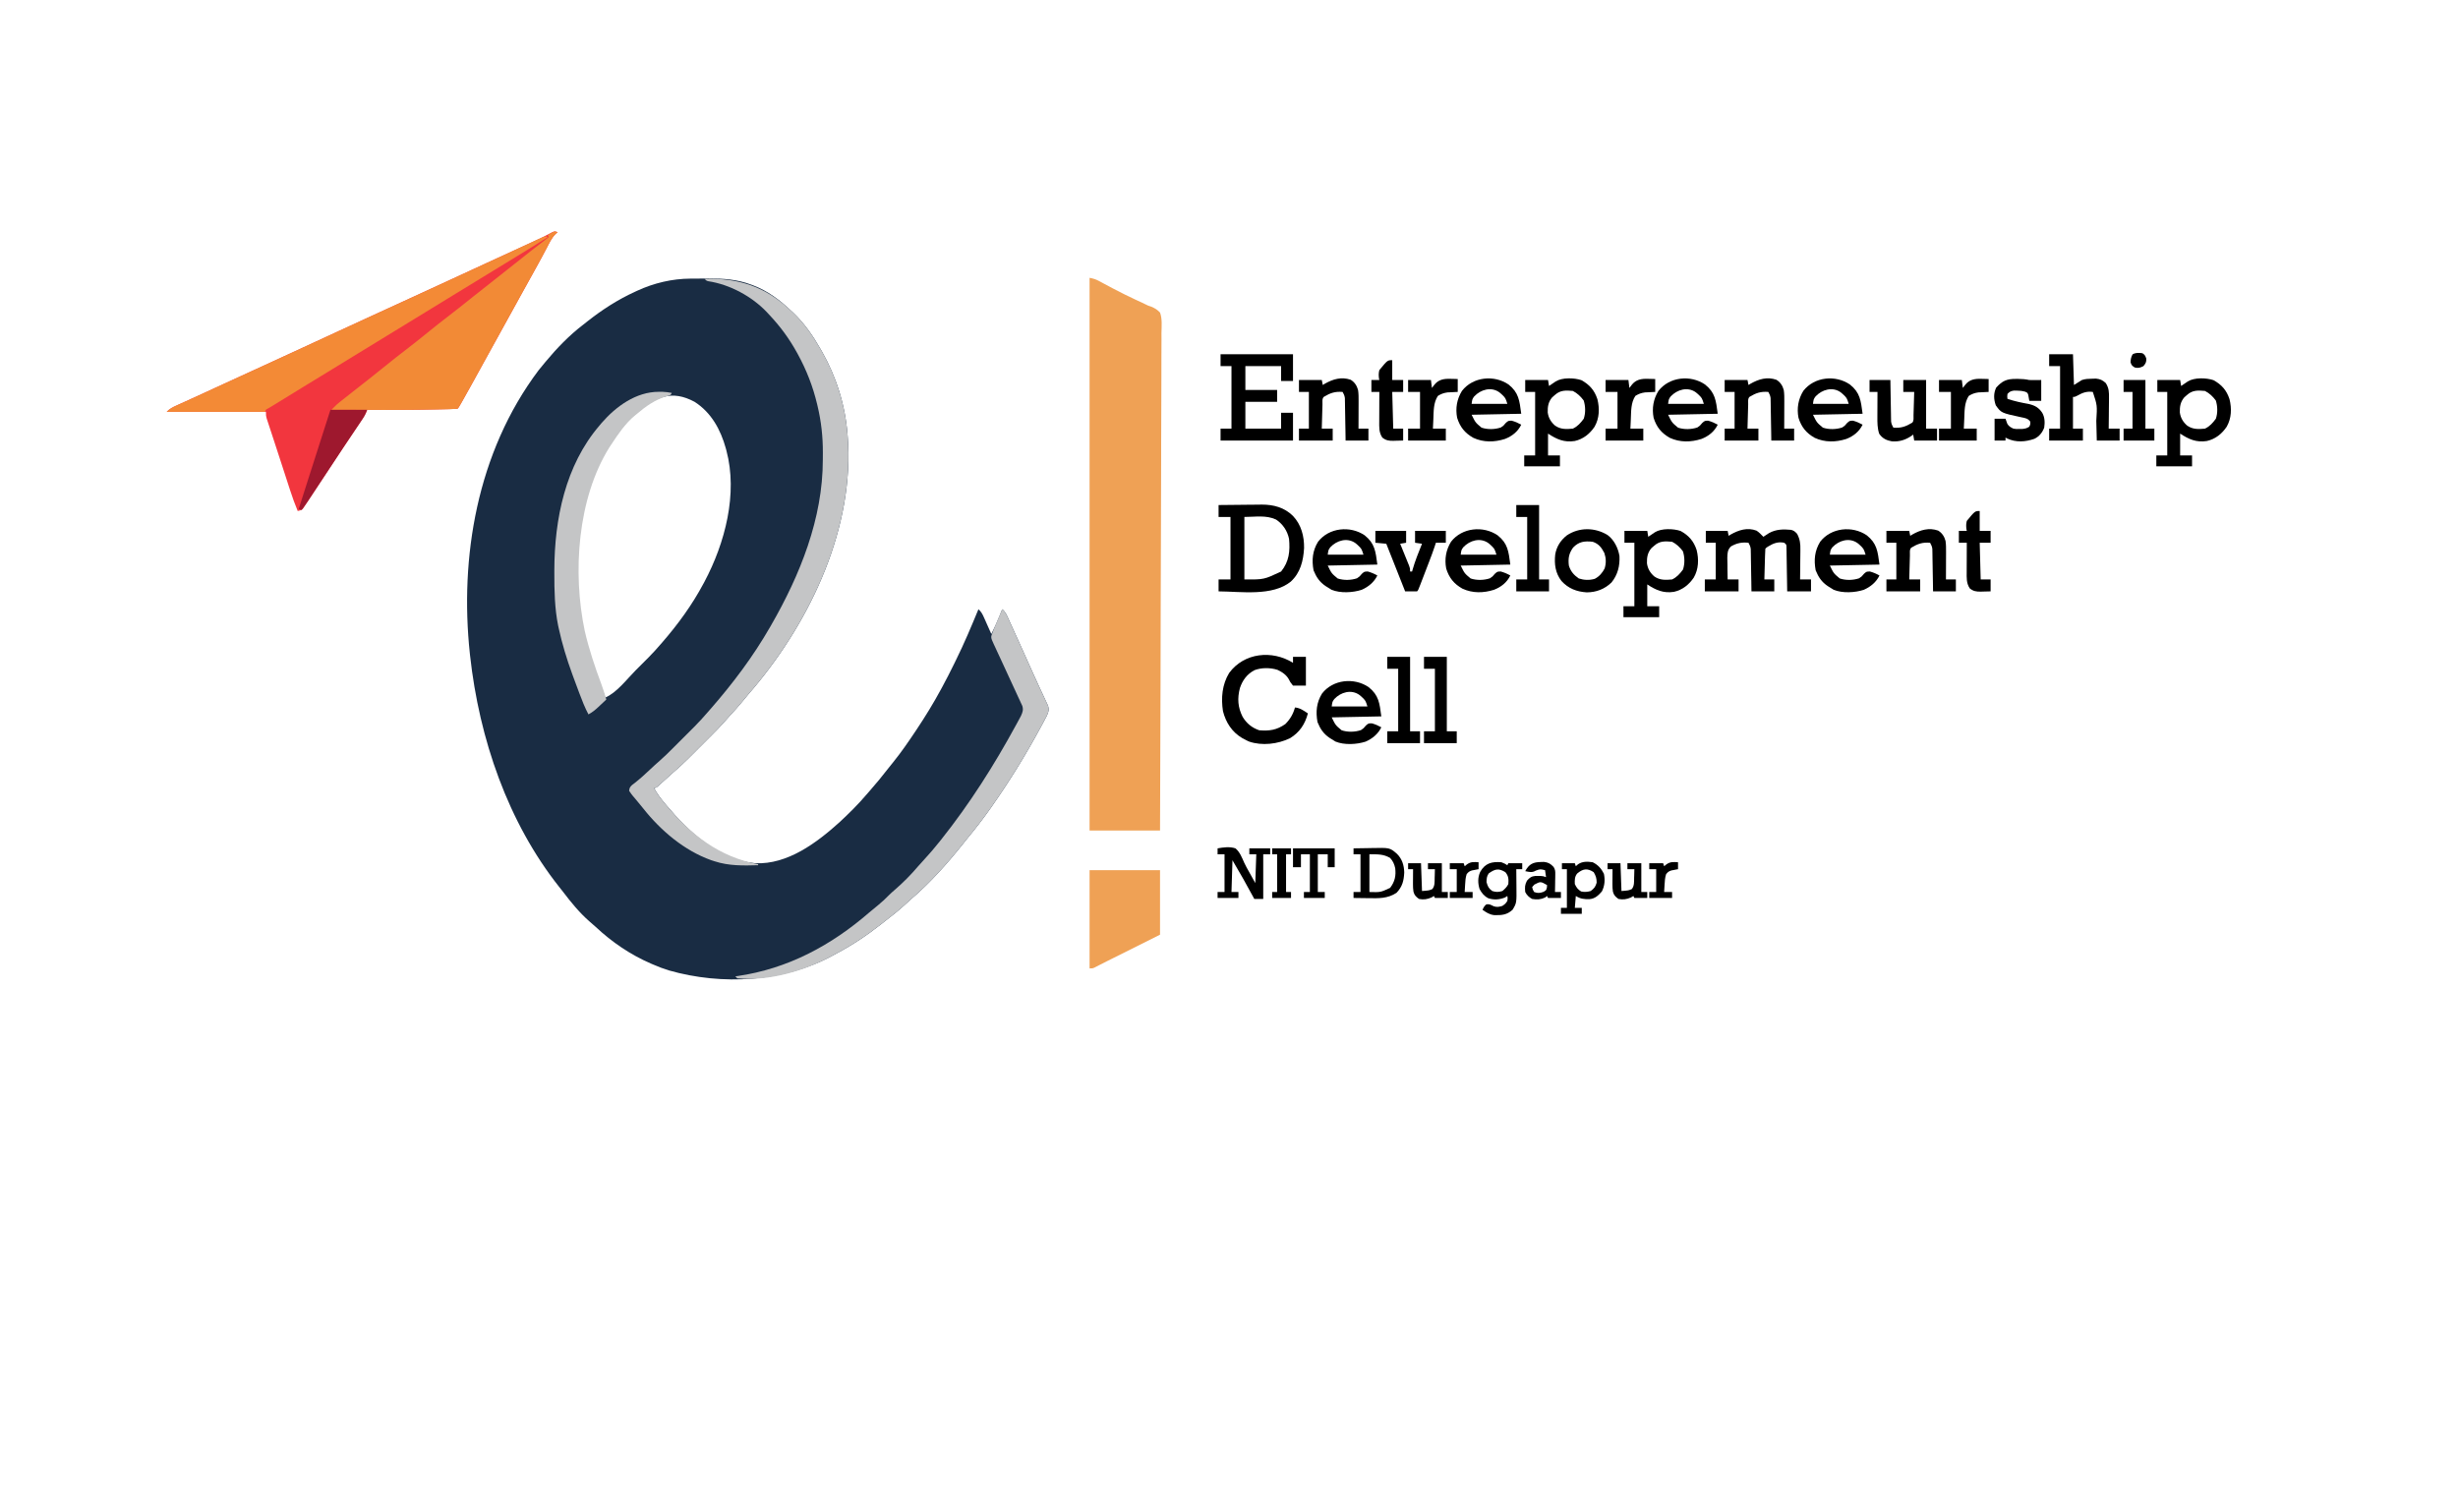 <?xml version="1.0" encoding="UTF-8"?>
<svg version="1.1" xmlns="http://www.w3.org/2000/svg" width="2477" height="1524">
<path d="M0 0 C1.421 -0.009 1.421 -0.009 2.87 -0.017 C4.87 -0.027 6.869 -0.033 8.868 -0.037 C11.87 -0.047 14.871 -0.078 17.873 -0.109 C32.598 -0.191 46.941 0.723 60.848 6.016 C61.9 6.404 61.9 6.404 62.973 6.799 C77.638 12.364 89.658 21.483 100.973 32.203 C101.858 33.024 102.744 33.845 103.656 34.691 C114.752 45.315 123.384 57.885 130.973 71.203 C131.358 71.872 131.743 72.541 132.14 73.231 C146.624 98.679 155.566 126.98 157.973 156.203 C158.028 156.854 158.083 157.505 158.139 158.175 C165.62 249.641 121.415 343.724 63.544 412.582 C62.198 414.159 60.844 415.728 59.484 417.293 C57.085 420.072 54.773 422.904 52.473 425.766 C48.414 430.755 44.128 435.48 39.746 440.184 C37.729 442.354 35.787 444.577 33.858 446.825 C29.773 451.499 25.433 455.887 21.039 460.27 C19.784 461.526 19.784 461.526 18.503 462.808 C16.744 464.568 14.983 466.327 13.221 468.085 C10.543 470.758 7.87 473.436 5.197 476.115 C3.478 477.834 1.759 479.552 0.039 481.27 C-0.751 482.061 -1.541 482.853 -2.354 483.669 C-7.087 488.382 -11.958 492.856 -17.027 497.203 C-18.698 498.699 -20.365 500.198 -22.027 501.703 C-22.863 502.455 -23.698 503.206 -24.559 503.98 C-26.166 505.428 -27.77 506.878 -29.371 508.332 C-30.083 508.97 -30.794 509.608 -31.527 510.266 C-32.471 511.118 -32.471 511.118 -33.434 511.988 C-35.027 513.203 -35.027 513.203 -37.027 513.203 C-34.059 518.776 -30.577 523.495 -26.527 528.328 C-25.91 529.069 -25.293 529.811 -24.657 530.575 C-1.775 557.86 27.702 585.536 64.973 589.203 C97.713 590.69 127.111 568.496 150.098 547.766 C159.487 539.004 168.675 530.013 176.973 520.203 C177.944 519.094 178.916 517.986 179.891 516.879 C186.702 509.123 193.237 501.219 199.536 493.043 C200.999 491.17 202.493 489.326 203.996 487.484 C212.021 477.555 219.21 467.132 226.285 456.516 C226.749 455.821 227.213 455.126 227.691 454.411 C236.389 441.361 244.574 428.067 252.035 414.266 C252.801 412.854 252.801 412.854 253.582 411.414 C257.509 404.137 261.307 396.811 264.917 389.372 C265.663 387.84 266.414 386.311 267.169 384.784 C275.521 367.896 282.819 350.623 289.973 333.203 C292.701 335.598 293.984 338.008 295.453 341.309 C296.115 342.783 296.115 342.783 296.791 344.287 C297.243 345.311 297.695 346.335 298.16 347.391 C298.624 348.426 299.087 349.462 299.564 350.529 C300.707 353.085 301.842 355.643 302.973 358.203 C305.836 352.629 308.377 347.012 310.723 341.203 C311.196 340.041 311.196 340.041 311.68 338.855 C312.447 336.972 313.21 335.088 313.973 333.203 C317.35 335.951 318.788 339.697 320.527 343.57 C320.865 344.308 321.203 345.046 321.551 345.807 C322.656 348.228 323.752 350.653 324.848 353.078 C325.616 354.767 326.386 356.456 327.156 358.145 C329.438 363.16 331.708 368.18 333.973 373.203 C334.287 373.9 334.601 374.597 334.925 375.314 C337.36 380.716 339.79 386.121 342.197 391.535 C344.727 397.222 347.282 402.893 349.91 408.536 C351.24 411.395 352.561 414.258 353.882 417.121 C354.52 418.496 355.162 419.869 355.81 421.24 C356.707 423.139 357.588 425.045 358.465 426.953 C358.974 428.041 359.483 429.129 360.007 430.25 C361.421 434.575 360.584 436.863 358.736 440.913 C358.215 441.888 357.693 442.863 357.156 443.867 C356.565 444.976 355.974 446.085 355.365 447.227 C354.714 448.428 354.062 449.628 353.41 450.828 C353.079 451.441 352.748 452.055 352.408 452.686 C337.785 479.77 321.641 506.002 303.973 531.203 C303.435 531.97 302.897 532.738 302.343 533.528 C295.07 543.86 287.419 553.786 279.361 563.515 C277.532 565.739 275.752 568.001 273.973 570.266 C258.347 589.797 241.078 609.281 221.973 625.48 C219.539 627.577 217.201 629.767 214.848 631.953 C209.037 637.25 202.925 642.084 196.693 646.873 C195.093 648.11 193.511 649.368 191.93 650.629 C177.835 661.77 162.735 671.798 146.853 680.206 C145.61 680.865 144.373 681.532 143.14 682.208 C93.895 709.181 31.427 712.505 -22.027 697.203 C-27.5 695.521 -32.779 693.485 -38.027 691.203 C-38.707 690.912 -39.386 690.621 -40.086 690.321 C-60.659 681.403 -79.323 668.761 -95.66 653.418 C-97.691 651.518 -99.766 649.731 -101.902 647.953 C-112.043 639.098 -120.615 628.562 -128.741 617.879 C-129.966 616.283 -131.221 614.709 -132.477 613.137 C-184.06 548.097 -213.088 464.093 -222.34 379.766 C-222.421 379.013 -222.503 378.261 -222.587 377.485 C-232.76 281.87 -215.858 175.512 -153.152 92.203 C-151.784 90.531 -150.409 88.865 -149.027 87.203 C-148.192 86.182 -147.357 85.161 -146.496 84.109 C-135.018 70.268 -122.348 57.114 -108.027 46.203 C-106.767 45.205 -105.508 44.204 -104.25 43.203 C-89.259 31.377 -73.418 21.132 -56.027 13.203 C-55.366 12.895 -54.704 12.588 -54.023 12.271 C-36.96 4.418 -18.794 0.09 0 0 Z M-54.027 135.203 C-54.788 135.83 -55.548 136.456 -56.332 137.102 C-66.362 145.604 -73.841 156.283 -81.027 167.203 C-81.611 168.077 -82.195 168.951 -82.797 169.852 C-115.226 221.646 -120.096 296.451 -107.774 354.973 C-103.101 375.181 -96.35 394.822 -89.027 414.203 C-88.441 415.767 -87.855 417.331 -87.27 418.895 C-86.86 419.986 -86.45 421.078 -86.027 422.203 C-74.417 417.257 -64.192 403.524 -55.407 394.714 C-53.204 392.505 -50.996 390.302 -48.787 388.1 C-47.36 386.672 -45.934 385.244 -44.508 383.816 C-43.86 383.17 -43.212 382.524 -42.544 381.859 C-38.175 377.468 -34.06 372.904 -30.027 368.203 C-29.578 367.687 -29.129 367.171 -28.667 366.639 C-12.662 348.231 1.487 328.739 12.973 307.203 C13.315 306.563 13.658 305.923 14.011 305.263 C34.575 266.488 47.674 216.822 35.973 173.203 C35.774 172.461 35.575 171.719 35.371 170.955 C30.123 152.171 20.819 135.019 3.973 124.203 C-18.936 111.857 -34.987 118.928 -54.027 135.203 Z " fill="#192C43" transform="translate(696.027,280.797)"/>
<path d="M0 0 C3.997 0.799 6.104 1.384 9.52 3.223 C10.369 3.675 11.218 4.127 12.093 4.593 C12.99 5.078 13.888 5.563 14.812 6.062 C16.709 7.071 18.606 8.079 20.504 9.086 C21.906 9.832 21.906 9.832 23.336 10.593 C26.952 12.503 30.592 14.36 34.25 16.188 C34.884 16.505 35.519 16.822 36.172 17.148 C39.542 18.82 42.931 20.442 46.344 22.023 C47.079 22.365 47.815 22.706 48.573 23.058 C49.951 23.694 51.332 24.325 52.716 24.948 C54.016 25.546 55.302 26.175 56.572 26.834 C59.05 28.084 59.05 28.084 61.997 29.015 C65.78 30.593 68.159 32.019 71 35 C73.356 41.457 72.564 48.905 72.443 55.659 C72.448 57.818 72.459 59.977 72.474 62.136 C72.501 68.073 72.453 74.007 72.393 79.944 C72.341 86.344 72.358 92.744 72.368 99.144 C72.374 110.234 72.337 121.323 72.269 132.412 C72.198 144.043 72.152 155.673 72.139 167.303 C72.138 168.026 72.137 168.75 72.136 169.495 C72.132 173.167 72.128 176.84 72.125 180.513 C72.1 206.526 72.019 232.538 71.905 258.551 C71.795 283.821 71.71 309.091 71.659 334.362 C71.657 335.531 71.657 335.531 71.654 336.723 C71.639 344.545 71.623 352.368 71.608 360.191 C71.578 376.127 71.544 392.063 71.508 407.999 C71.506 408.731 71.505 409.464 71.503 410.219 C71.393 459.146 71.2 508.073 71 557 C47.57 557 24.14 557 0 557 C0 373.19 0 189.38 0 0 Z " fill="#EFA155" transform="translate(1098,280)"/>
<path d="M0 0 C-0.697 0.594 -1.395 1.189 -2.113 1.801 C-6.193 5.892 -8.539 11.115 -11.188 16.188 C-12.351 18.375 -13.515 20.563 -14.68 22.75 C-15.248 23.823 -15.816 24.895 -16.401 26 C-18.492 29.923 -20.641 33.809 -22.812 37.688 C-27.106 45.383 -31.37 53.095 -35.625 60.812 C-36.315 62.063 -37.005 63.314 -37.695 64.565 C-39.098 67.109 -40.5 69.654 -41.903 72.198 C-44.936 77.699 -47.971 83.199 -51.006 88.699 C-52.671 91.716 -54.335 94.733 -56 97.75 C-56.667 98.958 -57.333 100.167 -58 101.375 C-58.33 101.973 -58.66 102.571 -59 103.188 C-62 108.625 -62 108.625 -63 110.437 C-63.667 111.646 -64.334 112.855 -65.001 114.065 C-66.661 117.074 -68.322 120.083 -69.982 123.092 C-73.059 128.667 -76.134 134.242 -79.204 139.821 C-80.627 142.406 -82.051 144.991 -83.475 147.575 C-84.458 149.361 -85.44 151.147 -86.422 152.934 C-89.712 158.906 -93.034 164.859 -96.406 170.785 C-96.923 171.696 -96.923 171.696 -97.449 172.625 C-99.881 176.881 -99.881 176.881 -101 178 C-103.781 178.162 -106.54 178.261 -109.324 178.316 C-110.198 178.337 -111.072 178.358 -111.972 178.38 C-114.877 178.446 -117.782 178.505 -120.688 178.562 C-121.676 178.584 -122.665 178.605 -123.684 178.627 C-146.455 179.11 -169.225 179.103 -192 179 C-192.331 179.986 -192.331 179.986 -192.669 180.992 C-194.451 185.019 -196.836 188.489 -199.301 192.129 C-200.111 193.338 -200.111 193.338 -200.938 194.572 C-202.111 196.322 -203.286 198.07 -204.463 199.817 C-207.63 204.519 -210.783 209.231 -213.938 213.941 C-214.594 214.922 -215.251 215.902 -215.928 216.912 C-223.915 228.839 -231.796 240.836 -239.674 252.835 C-242.987 257.882 -246.308 262.924 -249.647 267.955 C-250.85 269.773 -252.042 271.599 -253.232 273.426 C-253.84 274.337 -254.448 275.249 -255.074 276.188 C-255.559 276.924 -256.043 277.66 -256.542 278.418 C-258.299 280.324 -259.514 280.478 -262 281 C-264.886 274.037 -267.404 267.014 -269.723 259.844 C-270.065 258.794 -270.407 257.745 -270.76 256.664 C-271.864 253.277 -272.964 249.889 -274.062 246.5 C-274.822 244.164 -275.582 241.828 -276.342 239.492 C-277.482 235.986 -278.622 232.479 -279.76 228.971 C-281.74 222.869 -283.729 216.769 -285.734 210.674 C-286.777 207.505 -287.815 204.335 -288.852 201.165 C-289.323 199.731 -289.795 198.297 -290.27 196.864 C-290.916 194.911 -291.554 192.956 -292.191 191 C-292.544 189.928 -292.897 188.855 -293.26 187.75 C-294 185 -294 185 -294 181 C-327 181 -360 181 -394 181 C-390.874 177.874 -387.935 176.385 -383.984 174.621 C-383.274 174.297 -382.563 173.973 -381.831 173.639 C-379.474 172.566 -377.112 171.502 -374.75 170.438 C-373.085 169.681 -371.421 168.924 -369.757 168.167 C-367.154 166.982 -364.551 165.797 -361.947 164.615 C-353.511 160.785 -345.101 156.899 -336.694 153.006 C-324.026 147.143 -311.34 141.323 -298.625 135.562 C-284.548 129.185 -270.522 122.698 -256.505 116.19 C-244.382 110.563 -232.246 104.967 -220.099 99.393 C-211.455 95.427 -202.813 91.455 -194.18 87.465 C-193.361 87.086 -192.542 86.708 -191.699 86.318 C-190.043 85.553 -188.388 84.788 -186.732 84.022 C-174.049 78.16 -161.353 72.328 -148.625 66.562 C-134.548 60.185 -120.522 53.698 -106.505 47.19 C-95.14 41.914 -83.763 36.664 -72.375 31.438 C-69.363 30.055 -66.352 28.672 -63.34 27.289 C-62.215 26.773 -62.215 26.773 -61.067 26.246 C-52.545 22.332 -44.023 18.418 -35.505 14.495 C-33.822 13.72 -32.138 12.945 -30.454 12.172 C-28.102 11.092 -25.752 10.009 -23.402 8.926 C-22.67 8.589 -21.938 8.252 -21.183 7.905 C-15.792 5.41 -10.52 2.738 -5.287 -0.077 C-3 -1 -3 -1 0 0 Z " fill="#F2363E" transform="translate(562,234)"/>
<path d="M0 0 C34.479 -0.91 61.543 7.881 87 32 C87.886 32.821 88.771 33.642 89.684 34.488 C100.78 45.112 109.411 57.682 117 71 C117.385 71.669 117.77 72.338 118.167 73.028 C132.652 98.476 141.593 126.777 144 156 C144.055 156.651 144.11 157.302 144.167 157.972 C151.647 249.438 107.442 343.521 49.571 412.379 C48.225 413.956 46.871 415.524 45.512 417.09 C43.113 419.869 40.8 422.701 38.5 425.562 C34.442 430.552 30.155 435.277 25.773 439.98 C23.757 442.151 21.815 444.374 19.885 446.622 C15.8 451.296 11.46 455.684 7.066 460.066 C5.811 461.323 5.811 461.323 4.531 462.605 C2.771 464.365 1.011 466.124 -0.751 467.882 C-3.43 470.555 -6.103 473.233 -8.775 475.912 C-10.494 477.631 -12.214 479.349 -13.934 481.066 C-14.723 481.858 -15.513 482.65 -16.327 483.466 C-21.06 488.179 -25.93 492.653 -31 497 C-32.671 498.496 -34.338 499.995 -36 501.5 C-37.253 502.627 -37.253 502.627 -38.531 503.777 C-40.139 505.224 -41.743 506.675 -43.344 508.129 C-44.055 508.767 -44.767 509.405 -45.5 510.062 C-46.444 510.915 -46.444 510.915 -47.406 511.785 C-49 513 -49 513 -51 513 C-48.032 518.573 -44.549 523.292 -40.5 528.125 C-39.883 528.866 -39.265 529.608 -38.629 530.372 C-13.435 560.415 14.596 582.532 54 590 C54 590.33 54 590.66 54 591 C38.818 591.436 24.537 591.757 10 587 C8.881 586.638 7.762 586.276 6.609 585.902 C-20.286 576.32 -44.004 556.231 -61.582 534.043 C-63.444 531.7 -65.334 529.401 -67.262 527.113 C-68.383 525.763 -69.504 524.413 -70.625 523.062 C-71.444 522.104 -71.444 522.104 -72.279 521.126 C-73.789 519.285 -73.789 519.285 -76 516 C-75.664 513.056 -75.216 512.204 -73.023 510.133 C-72.149 509.47 -71.275 508.808 -70.375 508.125 C-64.797 503.733 -59.63 499.021 -54.48 494.137 C-51.477 491.295 -48.449 488.508 -45.31 485.817 C-40.812 481.891 -36.585 477.729 -32.371 473.504 C-31.578 472.712 -30.784 471.919 -29.967 471.103 C-28.301 469.437 -26.636 467.771 -24.973 466.103 C-22.445 463.57 -19.911 461.041 -17.377 458.514 C-15.75 456.886 -14.123 455.257 -12.496 453.629 C-11.374 452.51 -11.374 452.51 -10.229 451.368 C-5.619 446.738 -1.251 441.961 3 437 C4.022 435.832 5.045 434.665 6.07 433.5 C28.514 407.835 49.008 380.612 66 351 C66.375 350.351 66.75 349.703 67.137 349.034 C96.271 298.436 119.191 241.599 119.185 182.426 C119.187 180.033 119.206 177.64 119.225 175.246 C119.286 159.202 117.61 143.815 113.875 128.188 C113.724 127.551 113.574 126.914 113.419 126.258 C109.199 108.535 102.755 91.963 94 76 C93.616 75.299 93.232 74.598 92.836 73.875 C85.076 59.879 76.003 47.648 65 36 C64.232 35.167 63.463 34.335 62.672 33.477 C47.646 17.723 25.554 5.721 3.891 2.457 C2 2 2 2 0 0 Z " fill="#C4C5C6" transform="translate(710,281)"/>
<path d="M0 0 C-0.697 0.594 -1.395 1.189 -2.113 1.801 C-6.193 5.892 -8.539 11.115 -11.188 16.188 C-12.351 18.375 -13.515 20.563 -14.68 22.75 C-15.248 23.823 -15.816 24.895 -16.401 26 C-18.492 29.923 -20.641 33.809 -22.812 37.688 C-27.106 45.383 -31.37 53.095 -35.625 60.812 C-36.315 62.063 -37.005 63.314 -37.695 64.565 C-39.098 67.109 -40.5 69.654 -41.903 72.198 C-44.936 77.699 -47.971 83.199 -51.006 88.699 C-52.671 91.716 -54.335 94.733 -56 97.75 C-56.667 98.958 -57.333 100.167 -58 101.375 C-58.33 101.973 -58.66 102.571 -59 103.188 C-62 108.625 -62 108.625 -63 110.437 C-63.667 111.646 -64.334 112.855 -65.001 114.065 C-66.661 117.074 -68.322 120.083 -69.982 123.092 C-73.059 128.667 -76.134 134.242 -79.204 139.821 C-80.627 142.406 -82.051 144.991 -83.475 147.575 C-84.458 149.361 -85.44 151.147 -86.422 152.934 C-89.712 158.906 -93.034 164.859 -96.406 170.785 C-96.75 171.392 -97.095 171.999 -97.449 172.625 C-99.881 176.881 -99.881 176.881 -101 178 C-103.361 178.165 -105.694 178.261 -108.059 178.316 C-108.834 178.337 -109.609 178.358 -110.408 178.38 C-113.084 178.447 -115.761 178.506 -118.438 178.562 C-119.368 178.584 -120.299 178.605 -121.258 178.627 C-156.827 179.409 -192.425 179.085 -228 179 C-222.531 173.498 -222.531 173.498 -219.723 171.273 C-218.84 170.57 -218.84 170.57 -217.939 169.853 C-217.32 169.365 -216.701 168.878 -216.062 168.375 C-215.406 167.854 -214.75 167.334 -214.074 166.797 C-212.053 165.194 -210.027 163.596 -208 162 C-207.091 161.283 -207.091 161.283 -206.163 160.551 C-200.977 156.463 -195.779 152.389 -190.574 148.324 C-184.309 143.425 -178.098 138.468 -171.938 133.438 C-166.099 128.671 -160.188 124.024 -154.199 119.449 C-145.66 112.926 -137.26 106.233 -128.938 99.438 C-123.101 94.673 -117.192 90.026 -111.203 85.453 C-102.231 78.6 -93.416 71.545 -84.608 64.483 C-77.537 58.818 -70.404 53.232 -63.271 47.646 C-56.654 42.462 -50.057 37.258 -43.5 32 C-32.104 22.865 -20.596 13.88 -9 5 C-9.33 4.34 -9.66 3.68 -10 3 C-3.375 -1.125 -3.375 -1.125 0 0 Z " fill="#F28A36" transform="translate(562,234)"/>
<path d="M0 0 C3.377 2.748 4.815 6.493 6.555 10.367 C6.892 11.105 7.23 11.843 7.578 12.604 C8.684 15.024 9.779 17.45 10.875 19.875 C11.644 21.564 12.413 23.253 13.183 24.942 C15.466 29.957 17.735 34.977 20 40 C20.314 40.697 20.628 41.393 20.952 42.111 C23.387 47.513 25.817 52.917 28.225 58.332 C30.754 64.019 33.309 69.69 35.937 75.333 C37.267 78.192 38.588 81.055 39.909 83.918 C40.547 85.293 41.19 86.666 41.837 88.037 C42.735 89.936 43.615 91.842 44.492 93.75 C45.256 95.382 45.256 95.382 46.035 97.047 C47.449 101.372 46.612 103.66 44.763 107.709 C44.242 108.684 43.721 109.66 43.184 110.664 C42.592 111.773 42.001 112.881 41.392 114.024 C40.741 115.224 40.09 116.425 39.438 117.625 C38.941 118.545 38.941 118.545 38.435 119.483 C23.813 146.566 7.668 172.799 -10 198 C-10.538 198.767 -11.075 199.535 -11.629 200.325 C-18.902 210.657 -26.554 220.582 -34.612 230.312 C-36.441 232.536 -38.221 234.798 -40 237.062 C-55.625 256.594 -72.894 276.077 -92 292.277 C-94.434 294.374 -96.771 296.564 -99.125 298.75 C-104.935 304.047 -111.048 308.881 -117.28 313.669 C-118.879 314.907 -120.462 316.165 -122.043 317.426 C-136.138 328.567 -151.238 338.595 -167.12 347.003 C-168.362 347.662 -169.6 348.329 -170.833 349.005 C-198.923 364.391 -234.615 375.102 -267 372 C-267.66 371.34 -268.32 370.68 -269 370 C-268.282 369.902 -267.564 369.804 -266.824 369.703 C-216.224 362.394 -172.294 338.85 -133.926 305.523 C-131.062 303.053 -128.138 300.678 -125.188 298.312 C-121.163 295.04 -117.482 291.595 -113.871 287.875 C-112.105 286.105 -110.283 284.489 -108.375 282.875 C-99.944 275.612 -91.951 267.536 -84.762 259.043 C-82.909 256.895 -80.991 254.814 -79.061 252.735 C-73.449 246.687 -68.136 240.462 -63 234 C-62.583 233.477 -62.166 232.954 -61.736 232.416 C-32.828 196.139 -8.284 157.409 13.875 116.688 C14.476 115.59 15.078 114.493 15.698 113.362 C16.249 112.339 16.799 111.316 17.367 110.262 C17.853 109.364 18.339 108.467 18.839 107.542 C20.521 103.858 21.423 101.393 20.222 97.437 C19.793 96.515 19.364 95.594 18.922 94.645 C18.429 93.567 17.936 92.489 17.428 91.379 C16.874 90.202 16.321 89.025 15.75 87.812 C15.177 86.566 14.606 85.318 14.037 84.07 C12.04 79.706 10.02 75.353 8 71 C4.963 64.453 1.937 57.901 -1.069 51.339 C-2.365 48.523 -3.677 45.714 -4.989 42.906 C-5.793 41.156 -6.596 39.406 -7.398 37.656 C-7.778 36.855 -8.158 36.054 -8.549 35.229 C-11.646 28.395 -11.646 28.395 -10 24 C-9.66 23.086 -9.319 22.171 -8.969 21.229 C-8.555 20.25 -8.141 19.271 -7.715 18.262 C-7.043 16.662 -7.043 16.662 -6.357 15.029 C-5.655 13.375 -5.655 13.375 -4.938 11.688 C-4.465 10.565 -3.993 9.443 -3.506 8.287 C-2.341 5.523 -1.173 2.761 0 0 Z " fill="#C4C5C6" transform="translate(1010,614)"/>
<path d="M0 0 C0.66 0.33 1.32 0.66 2 1 C-11.152 9.279 -24.354 17.464 -37.649 25.511 C-46.121 30.639 -54.572 35.8 -63 41 C-72.081 46.602 -81.187 52.159 -90.312 57.688 C-98.399 62.587 -106.47 67.509 -114.5 72.5 C-122.53 77.491 -130.601 82.413 -138.688 87.312 C-149.005 93.563 -159.293 99.859 -169.561 106.191 C-177.466 111.063 -185.393 115.897 -193.329 120.718 C-200.465 125.057 -207.579 129.429 -214.688 133.812 C-224.46 139.838 -234.263 145.811 -244.083 151.76 C-254.455 158.045 -264.784 164.397 -275.074 170.815 C-276.699 171.815 -278.349 172.776 -280.004 173.727 C-282.138 174.847 -282.138 174.847 -283 177 C-315.67 177 -348.34 177 -382 177 C-378.874 173.874 -375.935 172.385 -371.984 170.621 C-371.274 170.297 -370.563 169.973 -369.831 169.639 C-367.474 168.566 -365.112 167.502 -362.75 166.438 C-361.085 165.681 -359.421 164.924 -357.757 164.167 C-355.154 162.982 -352.551 161.797 -349.947 160.615 C-341.511 156.785 -333.101 152.899 -324.694 149.006 C-312.026 143.143 -299.34 137.323 -286.625 131.562 C-272.548 125.185 -258.522 118.698 -244.505 112.19 C-232.382 106.563 -220.246 100.967 -208.099 95.393 C-199.455 91.427 -190.813 87.455 -182.18 83.465 C-181.361 83.086 -180.542 82.708 -179.699 82.318 C-178.043 81.553 -176.388 80.788 -174.732 80.022 C-162.049 74.16 -149.353 68.328 -136.625 62.562 C-122.548 56.185 -108.522 49.698 -94.505 43.19 C-81.647 37.221 -68.773 31.29 -55.888 25.379 C-47.628 21.59 -39.373 17.789 -31.125 13.973 C-30.223 13.556 -29.321 13.139 -28.392 12.709 C-24.01 10.682 -19.628 8.654 -15.248 6.623 C-13.673 5.894 -12.098 5.166 -10.523 4.438 C-9.803 4.103 -9.083 3.768 -8.342 3.424 C-5.584 2.15 -2.885 0.962 0 0 Z " fill="#F38A36" transform="translate(550,238)"/>
<path d="M0 0 C1.185 -0.003 2.369 -0.005 3.59 -0.008 C6.838 0.116 9.875 0.512 13.062 1.125 C12.062 3.125 12.062 3.125 9.762 3.949 C8.271 4.377 8.271 4.377 6.75 4.812 C-4.294 8.363 -13.175 14.672 -21.938 22.125 C-22.968 22.955 -22.968 22.955 -24.02 23.801 C-33.819 31.9 -40.999 42.583 -47.938 53.125 C-48.521 53.999 -49.105 54.873 -49.707 55.773 C-82.136 107.568 -87.006 182.372 -74.685 240.895 C-70.44 259.25 -64.482 277.142 -57.883 294.77 C-56.003 299.825 -54.415 304.939 -52.938 310.125 C-54.995 312.068 -57.058 314.004 -59.125 315.938 C-59.703 316.485 -60.281 317.032 -60.877 317.596 C-64.052 320.555 -67.083 323.056 -70.938 325.125 C-74.599 318.212 -77.379 311.069 -80.125 303.75 C-80.482 302.801 -80.482 302.801 -80.846 301.833 C-82.56 297.27 -84.254 292.7 -85.938 288.125 C-86.363 286.969 -86.789 285.813 -87.228 284.622 C-92.8 269.354 -97.499 254.019 -100.938 238.125 C-101.113 237.335 -101.288 236.544 -101.469 235.73 C-104.992 218.347 -105.348 200.484 -105.312 182.812 C-105.312 181.772 -105.311 180.731 -105.311 179.659 C-105.188 128.315 -94.2 74.13 -59.938 34.125 C-59.201 33.243 -58.465 32.362 -57.707 31.453 C-43.23 14.732 -22.89 -0.05 0 0 Z " fill="#C4C5C6" transform="translate(663.938,394.875)"/>
<path d="M0 0 C23.43 0 46.86 0 71 0 C71 21.45 71 42.9 71 65 C55.375 72.812 39.75 80.625 24.125 88.438 C23.42 88.79 22.715 89.143 21.989 89.506 C20.693 90.154 19.396 90.801 18.099 91.447 C15.362 92.812 12.634 94.189 9.918 95.594 C8.566 96.29 8.566 96.29 7.188 97 C6.064 97.588 6.064 97.588 4.918 98.188 C3 99 3 99 0 99 C0 66.33 0 33.66 0 0 Z " fill="#EFA155" transform="translate(1098,877)"/>
<path d="M0 0 C7.31 -0.1 14.619 -0.172 21.93 -0.22 C24.412 -0.24 26.894 -0.267 29.375 -0.302 C32.963 -0.351 36.549 -0.373 40.137 -0.391 C41.229 -0.411 42.321 -0.432 43.446 -0.453 C55.48 -0.457 66.294 2.4 75 11 C83.368 19.856 86.336 31.445 86.152 43.414 C85.402 56.156 82.498 68.176 72.812 77.125 C54.223 92.234 22.475 87.129 0 87 C0 83.04 0 79.08 0 75 C3.96 75 7.92 75 12 75 C12 54.21 12 33.42 12 12 C8.04 12 4.08 12 0 12 C0 8.04 0 4.08 0 0 Z M26 12 C26 32.79 26 53.58 26 75 C45.714 75.123 45.714 75.123 63 67 C71.08 56.997 72.19 46.426 71 34 C69.278 25.955 64.789 19.169 57.91 14.617 C47.787 9.925 37.098 12 26 12 Z " fill="#000000" transform="translate(1228,509)"/>
<path d="M0 0 C2.628 1.676 4.698 3.99 6.887 6.191 C7.649 5.685 7.649 5.685 8.426 5.168 C9.114 4.722 9.803 4.276 10.512 3.816 C11.185 3.376 11.857 2.935 12.551 2.48 C19.687 -1.457 26.916 -1.556 34.887 -0.809 C37.889 0.108 38.634 0.817 40.887 3.191 C43.829 8.757 44.298 13.175 44.18 19.406 C44.175 20.262 44.171 21.118 44.167 21.999 C44.15 24.71 44.113 27.419 44.074 30.129 C44.059 31.976 44.045 33.823 44.033 35.67 C44 40.177 43.949 44.684 43.887 49.191 C47.517 49.191 51.147 49.191 54.887 49.191 C54.887 53.151 54.887 57.111 54.887 61.191 C46.967 61.191 39.047 61.191 30.887 61.191 C30.838 57.822 30.789 54.452 30.738 50.98 C30.684 47.727 30.627 44.474 30.569 41.221 C30.531 38.955 30.496 36.689 30.465 34.423 C30.419 31.171 30.361 27.92 30.301 24.668 C30.289 23.65 30.278 22.632 30.266 21.584 C30.246 20.643 30.226 19.702 30.206 18.733 C30.192 17.902 30.179 17.072 30.165 16.216 C30.063 13.965 30.063 13.965 27.887 12.191 C21.569 10.922 16.988 12.739 11.637 16 C9.941 17.075 9.941 17.075 8.887 18.191 C8.728 20.481 8.635 22.776 8.57 25.07 C8.55 25.757 8.529 26.444 8.507 27.151 C8.442 29.352 8.383 31.553 8.324 33.754 C8.281 35.243 8.237 36.732 8.193 38.221 C8.086 41.877 7.985 45.534 7.887 49.191 C11.187 49.191 14.487 49.191 17.887 49.191 C17.887 53.151 17.887 57.111 17.887 61.191 C10.297 61.191 2.707 61.191 -5.113 61.191 C-5.162 57.989 -5.211 54.787 -5.262 51.488 C-5.316 48.387 -5.373 45.286 -5.431 42.185 C-5.469 40.03 -5.504 37.875 -5.535 35.719 C-5.581 32.621 -5.639 29.524 -5.699 26.426 C-5.711 25.462 -5.722 24.498 -5.734 23.506 C-5.754 22.605 -5.774 21.704 -5.794 20.776 C-5.808 19.986 -5.821 19.195 -5.835 18.381 C-6.143 15.957 -6.907 14.3 -8.113 12.191 C-14.903 11.524 -19.8 12.481 -25.767 15.874 C-29.31 19.374 -29.349 22.778 -29.449 27.626 C-29.435 29.775 -29.369 31.918 -29.301 34.066 C-29.294 35.533 -29.292 36.999 -29.295 38.465 C-29.292 42.043 -29.221 45.615 -29.113 49.191 C-25.483 49.191 -21.853 49.191 -18.113 49.191 C-18.113 53.151 -18.113 57.111 -18.113 61.191 C-29.333 61.191 -40.553 61.191 -52.113 61.191 C-52.113 57.231 -52.113 53.271 -52.113 49.191 C-48.483 49.191 -44.853 49.191 -41.113 49.191 C-41.113 36.981 -41.113 24.771 -41.113 12.191 C-44.413 12.191 -47.713 12.191 -51.113 12.191 C-51.113 8.231 -51.113 4.271 -51.113 0.191 C-43.853 0.191 -36.593 0.191 -29.113 0.191 C-28.783 1.841 -28.453 3.491 -28.113 5.191 C-27.409 4.758 -26.706 4.325 -25.98 3.879 C-17.914 -0.67 -9.109 -3.485 0 0 Z " fill="#000000" transform="translate(1770.113,534.809)"/>
<path d="M0 0 C24.09 0 48.18 0 73 0 C73 8.91 73 17.82 73 27 C69.04 27 65.08 27 61 27 C61 22.05 61 17.1 61 12 C49.12 12 37.24 12 25 12 C25 19.92 25 27.84 25 36 C35.56 36 46.12 36 57 36 C57 39.96 57 43.92 57 48 C46.44 48 35.88 48 25 48 C25 56.91 25 65.82 25 75 C36.88 75 48.76 75 61 75 C61 69.72 61 64.44 61 59 C64.96 59 68.92 59 73 59 C73 68.24 73 77.48 73 87 C48.91 87 24.82 87 0 87 C0 83.04 0 79.08 0 75 C3.63 75 7.26 75 11 75 C11 54.21 11 33.42 11 12 C7.37 12 3.74 12 0 12 C0 8.04 0 4.08 0 0 Z " fill="#000000" transform="translate(1230,357)"/>
<path d="M0 0 C0 -1.98 0 -3.96 0 -6 C4.29 -6 8.58 -6 13 -6 C13 3.57 13 13.14 13 23 C8.71 23 4.42 23 0 23 C-2.875 19.375 -2.875 19.375 -3.91 17.168 C-6.288 12.437 -10.826 9.301 -15.562 7.125 C-22.83 4.764 -31.715 4.732 -38.875 7.438 C-46.354 11.449 -50.826 17.483 -53.5 25.438 C-56.213 35.807 -55.639 44.78 -50.781 54.418 C-46.795 61.028 -41.359 65.547 -34 68 C-23.467 68.826 -16.386 67.729 -7.75 61.75 C-2.901 56.901 0.175 51.637 2 45 C7.155 45.483 10.816 48.186 15 51 C12.052 61.938 6.747 69.996 -3 76 C-15.258 81.922 -31.164 83.874 -44.25 79.375 C-46.723 78.25 -46.723 78.25 -49 77 C-49.782 76.588 -50.565 76.175 -51.371 75.75 C-61.58 69.69 -67.68 60.076 -70.578 48.738 C-72.632 35.407 -71.436 21.856 -64.312 10.188 C-49.254 -10.228 -21.091 -13.121 0 0 Z " fill="#000000" transform="translate(1303,668)"/>
<path d="M0 0 C8.209 4.478 13.254 10.189 16.188 19.172 C18.522 28.576 18.217 38.446 13.312 47 C8.445 54.172 1.908 59.433 -6.648 61.34 C-17.248 62.995 -24.808 59.628 -33.562 53.875 C-33.562 61.135 -33.562 68.395 -33.562 75.875 C-29.602 75.875 -25.642 75.875 -21.562 75.875 C-21.562 79.505 -21.562 83.135 -21.562 86.875 C-33.443 86.875 -45.322 86.875 -57.562 86.875 C-57.562 83.245 -57.562 79.615 -57.562 75.875 C-53.932 75.875 -50.303 75.875 -46.562 75.875 C-46.562 54.755 -46.562 33.635 -46.562 11.875 C-49.862 11.875 -53.163 11.875 -56.562 11.875 C-56.562 7.915 -56.562 3.955 -56.562 -0.125 C-48.972 -0.125 -41.383 -0.125 -33.562 -0.125 C-33.233 1.855 -32.903 3.835 -32.562 5.875 C-31.948 5.453 -31.333 5.032 -30.699 4.598 C-29.891 4.05 -29.083 3.502 -28.25 2.938 C-27.449 2.392 -26.649 1.847 -25.824 1.285 C-19.276 -2.798 -7.205 -2.421 0 0 Z M-26.562 14.875 C-27.47 15.659 -28.378 16.442 -29.312 17.25 C-33.283 21.882 -34.035 26.623 -33.875 32.57 C-33.137 38.012 -30.612 42.234 -26.5 45.812 C-20.927 49.725 -15.166 49.497 -8.562 48.875 C-3.655 46.555 -0.751 43.157 2.438 38.875 C4.387 33.027 4.218 26.353 2.375 20.5 C-0.544 16.545 -4.135 13.089 -8.562 10.875 C-15.57 10.235 -21.098 9.944 -26.562 14.875 Z " fill="#000000" transform="translate(1693.562,535.125)"/>
<path d="M0 0 C8.209 4.478 13.254 10.189 16.188 19.172 C18.522 28.576 18.217 38.446 13.312 47 C8.445 54.172 1.908 59.433 -6.648 61.34 C-17.248 62.995 -24.808 59.628 -33.562 53.875 C-33.562 61.135 -33.562 68.395 -33.562 75.875 C-29.602 75.875 -25.642 75.875 -21.562 75.875 C-21.562 79.505 -21.562 83.135 -21.562 86.875 C-33.443 86.875 -45.322 86.875 -57.562 86.875 C-57.562 83.245 -57.562 79.615 -57.562 75.875 C-53.932 75.875 -50.303 75.875 -46.562 75.875 C-46.562 54.755 -46.562 33.635 -46.562 11.875 C-49.862 11.875 -53.163 11.875 -56.562 11.875 C-56.562 7.915 -56.562 3.955 -56.562 -0.125 C-48.972 -0.125 -41.383 -0.125 -33.562 -0.125 C-33.233 1.855 -32.903 3.835 -32.562 5.875 C-31.948 5.453 -31.333 5.032 -30.699 4.598 C-29.891 4.05 -29.083 3.502 -28.25 2.938 C-27.449 2.392 -26.649 1.847 -25.824 1.285 C-19.276 -2.798 -7.205 -2.421 0 0 Z M-26.562 14.875 C-27.47 15.659 -28.378 16.442 -29.312 17.25 C-33.283 21.882 -34.035 26.623 -33.875 32.57 C-33.137 38.012 -30.612 42.234 -26.5 45.812 C-20.927 49.725 -15.166 49.497 -8.562 48.875 C-3.655 46.555 -0.751 43.157 2.438 38.875 C4.387 33.027 4.218 26.353 2.375 20.5 C-0.544 16.545 -4.135 13.089 -8.562 10.875 C-15.57 10.235 -21.098 9.944 -26.562 14.875 Z " fill="#000000" transform="translate(2230.562,383.125)"/>
<path d="M0 0 C8.209 4.478 13.254 10.189 16.188 19.172 C18.522 28.576 18.217 38.446 13.312 47 C8.445 54.172 1.908 59.433 -6.648 61.34 C-17.248 62.995 -24.808 59.628 -33.562 53.875 C-33.562 61.135 -33.562 68.395 -33.562 75.875 C-29.602 75.875 -25.642 75.875 -21.562 75.875 C-21.562 79.505 -21.562 83.135 -21.562 86.875 C-33.443 86.875 -45.322 86.875 -57.562 86.875 C-57.562 83.245 -57.562 79.615 -57.562 75.875 C-53.932 75.875 -50.303 75.875 -46.562 75.875 C-46.562 54.755 -46.562 33.635 -46.562 11.875 C-49.862 11.875 -53.163 11.875 -56.562 11.875 C-56.562 7.915 -56.562 3.955 -56.562 -0.125 C-48.972 -0.125 -41.383 -0.125 -33.562 -0.125 C-33.233 1.855 -32.903 3.835 -32.562 5.875 C-31.948 5.453 -31.333 5.032 -30.699 4.598 C-29.891 4.05 -29.083 3.502 -28.25 2.938 C-27.449 2.392 -26.649 1.847 -25.824 1.285 C-19.276 -2.798 -7.205 -2.421 0 0 Z M-26.562 14.875 C-27.47 15.659 -28.378 16.442 -29.312 17.25 C-33.283 21.882 -34.035 26.623 -33.875 32.57 C-33.137 38.012 -30.612 42.234 -26.5 45.812 C-20.927 49.725 -15.166 49.497 -8.562 48.875 C-3.655 46.555 -0.751 43.157 2.438 38.875 C4.387 33.027 4.218 26.353 2.375 20.5 C-0.544 16.545 -4.135 13.089 -8.562 10.875 C-15.57 10.235 -21.098 9.944 -26.562 14.875 Z " fill="#000000" transform="translate(1593.562,383.125)"/>
<path d="M0 0 C7.92 0 15.84 0 24 0 C24.495 15.345 24.495 15.345 25 31 C27.64 29.35 30.28 27.7 33 26 C36.564 24.812 39.555 24.758 43.312 24.688 C44.608 24.65 45.904 24.613 47.238 24.574 C51.665 25.075 53.653 26.088 57 29 C60.316 34.15 60.401 38.423 60.293 44.336 C60.289 45.215 60.284 46.095 60.28 47.001 C60.263 49.792 60.226 52.583 60.188 55.375 C60.172 57.275 60.159 59.174 60.146 61.074 C60.114 65.716 60.062 70.358 60 75 C63.63 75 67.26 75 71 75 C71 78.96 71 82.92 71 87 C63.41 87 55.82 87 48 87 C47.939 84.529 47.879 82.058 47.816 79.512 C47.754 77.082 47.691 74.653 47.628 72.223 C47.585 70.553 47.543 68.882 47.503 67.211 C48.474 51.51 48.474 51.51 44 38 C37.559 37.195 33.718 38.776 28.102 41.906 C26 43 26 43 24 43 C24 53.56 24 64.12 24 75 C27.3 75 30.6 75 34 75 C34 78.96 34 82.92 34 87 C22.78 87 11.56 87 0 87 C0 83.04 0 79.08 0 75 C3.63 75 7.26 75 11 75 C11 54.21 11 33.42 11 12 C7.37 12 3.74 12 0 12 C0 8.04 0 4.08 0 0 Z " fill="#000000" transform="translate(2065,357)"/>
<path d="M0 0 C3.971 2.394 6.283 5.989 7.455 10.399 C8.02 14.147 8.01 17.845 7.984 21.625 C7.983 22.417 7.982 23.209 7.98 24.025 C7.975 26.541 7.962 29.058 7.949 31.574 C7.944 33.286 7.94 34.997 7.936 36.709 C7.925 40.893 7.907 45.077 7.887 49.262 C11.187 49.262 14.487 49.262 17.887 49.262 C17.887 53.222 17.887 57.182 17.887 61.262 C10.297 61.262 2.707 61.262 -5.113 61.262 C-5.162 58.06 -5.211 54.858 -5.262 51.559 C-5.316 48.457 -5.373 45.356 -5.431 42.255 C-5.469 40.1 -5.504 37.945 -5.535 35.79 C-5.581 32.691 -5.639 29.594 -5.699 26.496 C-5.711 25.532 -5.722 24.569 -5.734 23.576 C-5.754 22.675 -5.774 21.775 -5.794 20.847 C-5.808 20.056 -5.821 19.266 -5.835 18.451 C-6.143 16.027 -6.907 14.371 -8.113 12.262 C-15.766 11.645 -20.567 13.3 -27.113 17.262 C-29.025 19.174 -28.358 22.598 -28.43 25.141 C-28.45 25.827 -28.471 26.514 -28.493 27.221 C-28.558 29.422 -28.617 31.623 -28.676 33.824 C-28.719 35.313 -28.763 36.802 -28.807 38.291 C-28.914 41.948 -29.015 45.605 -29.113 49.262 C-25.483 49.262 -21.853 49.262 -18.113 49.262 C-18.113 53.222 -18.113 57.182 -18.113 61.262 C-29.333 61.262 -40.553 61.262 -52.113 61.262 C-52.113 57.302 -52.113 53.342 -52.113 49.262 C-48.813 49.262 -45.513 49.262 -42.113 49.262 C-42.113 37.052 -42.113 24.842 -42.113 12.262 C-45.413 12.262 -48.713 12.262 -52.113 12.262 C-52.113 8.302 -52.113 4.342 -52.113 0.262 C-44.523 0.262 -36.933 0.262 -29.113 0.262 C-28.783 1.912 -28.453 3.562 -28.113 5.262 C-27.409 4.829 -26.706 4.395 -25.98 3.949 C-17.808 -0.66 -9.251 -3.232 0 0 Z " fill="#000000" transform="translate(1953.113,534.738)"/>
<path d="M0 0 C3.971 2.394 6.283 5.989 7.455 10.399 C8.02 14.147 8.01 17.845 7.984 21.625 C7.983 22.417 7.982 23.209 7.98 24.025 C7.975 26.541 7.962 29.058 7.949 31.574 C7.944 33.286 7.94 34.997 7.936 36.709 C7.925 40.893 7.907 45.077 7.887 49.262 C11.187 49.262 14.487 49.262 17.887 49.262 C17.887 53.222 17.887 57.182 17.887 61.262 C10.297 61.262 2.707 61.262 -5.113 61.262 C-5.162 58.06 -5.211 54.858 -5.262 51.559 C-5.316 48.457 -5.373 45.356 -5.431 42.255 C-5.469 40.1 -5.504 37.945 -5.535 35.79 C-5.581 32.691 -5.639 29.594 -5.699 26.496 C-5.711 25.532 -5.722 24.569 -5.734 23.576 C-5.754 22.675 -5.774 21.775 -5.794 20.847 C-5.808 20.056 -5.821 19.266 -5.835 18.451 C-6.143 16.027 -6.907 14.371 -8.113 12.262 C-15.766 11.645 -20.567 13.3 -27.113 17.262 C-29.025 19.174 -28.358 22.598 -28.43 25.141 C-28.45 25.827 -28.471 26.514 -28.493 27.221 C-28.558 29.422 -28.617 31.623 -28.676 33.824 C-28.719 35.313 -28.763 36.802 -28.807 38.291 C-28.914 41.948 -29.015 45.605 -29.113 49.262 C-25.483 49.262 -21.853 49.262 -18.113 49.262 C-18.113 53.222 -18.113 57.182 -18.113 61.262 C-29.333 61.262 -40.553 61.262 -52.113 61.262 C-52.113 57.302 -52.113 53.342 -52.113 49.262 C-48.813 49.262 -45.513 49.262 -42.113 49.262 C-42.113 37.052 -42.113 24.842 -42.113 12.262 C-45.413 12.262 -48.713 12.262 -52.113 12.262 C-52.113 8.302 -52.113 4.342 -52.113 0.262 C-44.523 0.262 -36.933 0.262 -29.113 0.262 C-28.783 1.912 -28.453 3.562 -28.113 5.262 C-27.409 4.829 -26.706 4.395 -25.98 3.949 C-17.808 -0.66 -9.251 -3.232 0 0 Z " fill="#000000" transform="translate(1790.113,382.738)"/>
<path d="M0 0 C3.971 2.394 6.283 5.989 7.455 10.399 C8.02 14.147 8.01 17.845 7.984 21.625 C7.983 22.417 7.982 23.209 7.98 24.025 C7.975 26.541 7.962 29.058 7.949 31.574 C7.944 33.286 7.94 34.997 7.936 36.709 C7.925 40.893 7.907 45.077 7.887 49.262 C11.187 49.262 14.487 49.262 17.887 49.262 C17.887 53.222 17.887 57.182 17.887 61.262 C10.297 61.262 2.707 61.262 -5.113 61.262 C-5.162 58.06 -5.211 54.858 -5.262 51.559 C-5.316 48.457 -5.373 45.356 -5.431 42.255 C-5.469 40.1 -5.504 37.945 -5.535 35.79 C-5.581 32.691 -5.639 29.594 -5.699 26.496 C-5.711 25.532 -5.722 24.569 -5.734 23.576 C-5.754 22.675 -5.774 21.775 -5.794 20.847 C-5.808 20.056 -5.821 19.266 -5.835 18.451 C-6.143 16.027 -6.907 14.371 -8.113 12.262 C-15.766 11.645 -20.567 13.3 -27.113 17.262 C-29.025 19.174 -28.358 22.598 -28.43 25.141 C-28.45 25.827 -28.471 26.514 -28.493 27.221 C-28.558 29.422 -28.617 31.623 -28.676 33.824 C-28.719 35.313 -28.763 36.802 -28.807 38.291 C-28.914 41.948 -29.015 45.605 -29.113 49.262 C-25.483 49.262 -21.853 49.262 -18.113 49.262 C-18.113 53.222 -18.113 57.182 -18.113 61.262 C-29.333 61.262 -40.553 61.262 -52.113 61.262 C-52.113 57.302 -52.113 53.342 -52.113 49.262 C-48.813 49.262 -45.513 49.262 -42.113 49.262 C-42.113 37.052 -42.113 24.842 -42.113 12.262 C-45.413 12.262 -48.713 12.262 -52.113 12.262 C-52.113 8.302 -52.113 4.342 -52.113 0.262 C-44.523 0.262 -36.933 0.262 -29.113 0.262 C-28.783 1.912 -28.453 3.562 -28.113 5.262 C-27.409 4.829 -26.706 4.395 -25.98 3.949 C-17.808 -0.66 -9.251 -3.232 0 0 Z " fill="#000000" transform="translate(1361.113,382.738)"/>
<path d="M0 0 C10.268 8.192 10.998 16.031 12.793 29.492 C-3.707 29.822 -20.207 30.152 -37.207 30.492 C-33.358 38.376 -33.358 38.376 -27.207 43.492 C-21.085 45.533 -13.788 45.368 -7.707 43.305 C-5.053 41.518 -5.053 41.518 -2.77 38.742 C-0.207 36.492 -0.207 36.492 3.23 36.492 C6.717 37.471 9.64 38.724 12.793 40.492 C9.395 47.5 3.571 52.081 -3.582 54.867 C-14.194 58.254 -25.213 58.507 -35.52 53.742 C-43.999 48.922 -48.873 42.94 -51.82 33.535 C-53.639 23.929 -52.076 14.779 -46.957 6.461 C-35.932 -7.821 -14.495 -9.902 0 0 Z M-34.52 11.93 C-36.574 14.701 -36.574 14.701 -37.207 19.492 C-25.327 19.492 -13.447 19.492 -1.207 19.492 C-3.1 13.512 -3.1 13.512 -7.145 9.68 C-7.834 9.096 -8.524 8.512 -9.234 7.91 C-17.57 1.918 -28.108 5.172 -34.52 11.93 Z " fill="#000000" transform="translate(1509.207,539.508)"/>
<path d="M0 0 C10.268 8.192 10.998 16.031 12.793 29.492 C-3.707 29.822 -20.207 30.152 -37.207 30.492 C-33.358 38.376 -33.358 38.376 -27.207 43.492 C-21.085 45.533 -13.788 45.368 -7.707 43.305 C-5.053 41.518 -5.053 41.518 -2.77 38.742 C-0.207 36.492 -0.207 36.492 3.23 36.492 C6.717 37.471 9.64 38.724 12.793 40.492 C9.395 47.5 3.571 52.081 -3.582 54.867 C-14.194 58.254 -25.213 58.507 -35.52 53.742 C-43.999 48.922 -48.873 42.94 -51.82 33.535 C-53.639 23.929 -52.076 14.779 -46.957 6.461 C-35.932 -7.821 -14.495 -9.902 0 0 Z M-34.52 11.93 C-36.574 14.701 -36.574 14.701 -37.207 19.492 C-25.327 19.492 -13.447 19.492 -1.207 19.492 C-3.1 13.512 -3.1 13.512 -7.145 9.68 C-7.834 9.096 -8.524 8.512 -9.234 7.91 C-17.57 1.918 -28.108 5.172 -34.52 11.93 Z " fill="#000000" transform="translate(1864.207,387.508)"/>
<path d="M0 0 C10.268 8.192 10.998 16.031 12.793 29.492 C-3.707 29.822 -20.207 30.152 -37.207 30.492 C-33.358 38.376 -33.358 38.376 -27.207 43.492 C-21.085 45.533 -13.788 45.368 -7.707 43.305 C-5.053 41.518 -5.053 41.518 -2.77 38.742 C-0.207 36.492 -0.207 36.492 3.23 36.492 C6.717 37.471 9.64 38.724 12.793 40.492 C9.395 47.5 3.571 52.081 -3.582 54.867 C-14.194 58.254 -25.213 58.507 -35.52 53.742 C-43.999 48.922 -48.873 42.94 -51.82 33.535 C-53.639 23.929 -52.076 14.779 -46.957 6.461 C-35.932 -7.821 -14.495 -9.902 0 0 Z M-34.52 11.93 C-36.574 14.701 -36.574 14.701 -37.207 19.492 C-25.327 19.492 -13.447 19.492 -1.207 19.492 C-3.1 13.512 -3.1 13.512 -7.145 9.68 C-7.834 9.096 -8.524 8.512 -9.234 7.91 C-17.57 1.918 -28.108 5.172 -34.52 11.93 Z " fill="#000000" transform="translate(1718.207,387.508)"/>
<path d="M0 0 C10.268 8.192 10.998 16.031 12.793 29.492 C-3.707 29.822 -20.207 30.152 -37.207 30.492 C-33.358 38.376 -33.358 38.376 -27.207 43.492 C-21.085 45.533 -13.788 45.368 -7.707 43.305 C-5.053 41.518 -5.053 41.518 -2.77 38.742 C-0.207 36.492 -0.207 36.492 3.23 36.492 C6.717 37.471 9.64 38.724 12.793 40.492 C9.395 47.5 3.571 52.081 -3.582 54.867 C-14.194 58.254 -25.213 58.507 -35.52 53.742 C-43.999 48.922 -48.873 42.94 -51.82 33.535 C-53.639 23.929 -52.076 14.779 -46.957 6.461 C-35.932 -7.821 -14.495 -9.902 0 0 Z M-34.52 11.93 C-36.574 14.701 -36.574 14.701 -37.207 19.492 C-25.327 19.492 -13.447 19.492 -1.207 19.492 C-3.1 13.512 -3.1 13.512 -7.145 9.68 C-7.834 9.096 -8.524 8.512 -9.234 7.91 C-17.57 1.918 -28.108 5.172 -34.52 11.93 Z " fill="#000000" transform="translate(1520.207,387.508)"/>
<path d="M0 0 C10.268 8.192 10.998 16.031 12.793 29.492 C-3.707 29.822 -20.207 30.152 -37.207 30.492 C-33.358 38.376 -33.358 38.376 -27.207 43.492 C-21.085 45.533 -13.788 45.368 -7.707 43.305 C-5.053 41.518 -5.053 41.518 -2.77 38.742 C-0.207 36.492 -0.207 36.492 3.23 36.492 C6.717 37.471 9.64 38.724 12.793 40.492 C9.526 47.23 3.761 51.956 -3.02 54.93 C-12 57.831 -24.538 58.533 -33.395 54.867 C-35.359 53.75 -35.359 53.75 -37.207 52.492 C-37.91 52.056 -38.612 51.621 -39.336 51.172 C-45.5 47.017 -48.766 42.062 -51.52 35.242 C-53.417 24.89 -52.548 15.547 -46.957 6.461 C-35.932 -7.821 -14.495 -9.902 0 0 Z M-34.52 11.93 C-36.574 14.701 -36.574 14.701 -37.207 19.492 C-25.327 19.492 -13.447 19.492 -1.207 19.492 C-3.1 13.512 -3.1 13.512 -7.145 9.68 C-7.834 9.096 -8.524 8.512 -9.234 7.91 C-17.57 1.918 -28.108 5.172 -34.52 11.93 Z " fill="#000000" transform="translate(1379.207,692.508)"/>
<path d="M0 0 C10.268 8.192 10.998 16.031 12.793 29.492 C-3.707 29.822 -20.207 30.152 -37.207 30.492 C-33.358 38.376 -33.358 38.376 -27.207 43.492 C-21.085 45.533 -13.788 45.368 -7.707 43.305 C-5.053 41.518 -5.053 41.518 -2.77 38.742 C-0.207 36.492 -0.207 36.492 3.23 36.492 C6.717 37.471 9.64 38.724 12.793 40.492 C9.526 47.23 3.761 51.956 -3.02 54.93 C-12 57.831 -24.538 58.533 -33.395 54.867 C-35.359 53.75 -35.359 53.75 -37.207 52.492 C-37.91 52.056 -38.612 51.621 -39.336 51.172 C-45.5 47.017 -48.766 42.062 -51.52 35.242 C-53.417 24.89 -52.548 15.547 -46.957 6.461 C-35.932 -7.821 -14.495 -9.902 0 0 Z M-34.52 11.93 C-36.574 14.701 -36.574 14.701 -37.207 19.492 C-25.327 19.492 -13.447 19.492 -1.207 19.492 C-3.1 13.512 -3.1 13.512 -7.145 9.68 C-7.834 9.096 -8.524 8.512 -9.234 7.91 C-17.57 1.918 -28.108 5.172 -34.52 11.93 Z " fill="#000000" transform="translate(1881.207,539.508)"/>
<path d="M0 0 C10.268 8.192 10.998 16.031 12.793 29.492 C-3.707 29.822 -20.207 30.152 -37.207 30.492 C-33.358 38.376 -33.358 38.376 -27.207 43.492 C-21.085 45.533 -13.788 45.368 -7.707 43.305 C-5.053 41.518 -5.053 41.518 -2.77 38.742 C-0.207 36.492 -0.207 36.492 3.23 36.492 C6.717 37.471 9.64 38.724 12.793 40.492 C9.526 47.23 3.761 51.956 -3.02 54.93 C-12 57.831 -24.538 58.533 -33.395 54.867 C-35.359 53.75 -35.359 53.75 -37.207 52.492 C-37.91 52.056 -38.612 51.621 -39.336 51.172 C-45.5 47.017 -48.766 42.062 -51.52 35.242 C-53.417 24.89 -52.548 15.547 -46.957 6.461 C-35.932 -7.821 -14.495 -9.902 0 0 Z M-34.52 11.93 C-36.574 14.701 -36.574 14.701 -37.207 19.492 C-25.327 19.492 -13.447 19.492 -1.207 19.492 C-3.1 13.512 -3.1 13.512 -7.145 9.68 C-7.834 9.096 -8.524 8.512 -9.234 7.91 C-17.57 1.918 -28.108 5.172 -34.52 11.93 Z " fill="#000000" transform="translate(1375.207,539.508)"/>
<path d="M0 0 C6.93 0 13.86 0 21 0 C21.049 3.13 21.098 6.26 21.148 9.484 C21.202 12.516 21.26 15.548 21.317 18.579 C21.356 20.686 21.391 22.793 21.422 24.899 C21.468 27.928 21.526 30.956 21.586 33.984 C21.597 34.926 21.609 35.868 21.621 36.838 C21.641 37.719 21.661 38.6 21.681 39.507 C21.694 40.28 21.708 41.052 21.722 41.849 C22.033 44.251 22.807 45.907 24 48 C31.653 48.617 36.454 46.961 43 43 C44.886 41.114 44.243 37.858 44.316 35.34 C44.337 34.675 44.358 34.011 44.379 33.326 C44.445 31.197 44.504 29.067 44.562 26.938 C44.606 25.497 44.649 24.056 44.693 22.615 C44.801 19.077 44.902 15.539 45 12 C41.37 12 37.74 12 34 12 C34 8.04 34 4.08 34 0 C41.59 0 49.18 0 57 0 C57 16.17 57 32.34 57 49 C60.63 49 64.26 49 68 49 C68 52.96 68 56.92 68 61 C60.41 61 52.82 61 45 61 C44.505 58.03 44.505 58.03 44 55 C43.55 55.338 43.1 55.675 42.637 56.023 C36.432 60.326 30.083 62.385 22.473 61.809 C16.999 60.798 13.001 58.901 9.75 54.188 C7.859 48.673 7.859 42.868 7.902 37.098 C7.904 36.375 7.905 35.653 7.907 34.908 C7.912 32.626 7.925 30.344 7.938 28.062 C7.943 26.505 7.947 24.947 7.951 23.389 C7.962 19.592 7.979 15.796 8 12 C5.36 12 2.72 12 0 12 C0 8.04 0 4.08 0 0 Z " fill="#000000" transform="translate(1884,383)"/>
<path d="M0 0 C6.612 4.837 10.801 13.316 12.055 21.32 C12.502 31.207 10.308 40.059 4.055 47.82 C-2.809 54.528 -11.394 57.79 -20.945 57.82 C-31.097 57.188 -39.424 53.975 -46.383 46.383 C-52.56 38.461 -53.765 29.373 -52.707 19.625 C-51.339 11.692 -47.351 5.453 -41.07 0.445 C-28.62 -7.932 -12.715 -7.711 0 0 Z M-34.695 12.695 C-38.951 18.606 -39.824 23.618 -38.945 30.82 C-37.133 36.75 -33.953 40.305 -28.945 43.82 C-23.842 45.521 -18.026 45.771 -12.844 44.172 C-8.321 41.841 -5.293 38.245 -2.945 33.82 C-1.252 28.387 -1.389 23.461 -3.195 18.133 C-6.167 12.507 -8.796 8.945 -14.945 6.82 C-23.104 5.933 -28.834 6.568 -34.695 12.695 Z " fill="#000000" transform="translate(1619.945,539.18)"/>
<path d="M0 0 C0.755 -0.004 1.511 -0.008 2.289 -0.012 C6.231 -0.005 9.759 0.311 13.625 1.125 C15.728 1.191 17.833 1.211 19.938 1.188 C22.753 1.157 22.753 1.157 25.625 1.125 C25.625 8.055 25.625 14.985 25.625 22.125 C21.665 22.125 17.705 22.125 13.625 22.125 C13.267 20.107 12.909 18.089 12.551 16.07 C11.756 13.915 11.756 13.915 9.391 12.887 C6.502 12.091 4.055 11.825 1.062 11.812 C0.133 11.796 -0.796 11.779 -1.754 11.762 C-4.871 12.194 -6.236 12.815 -8.375 15.125 C-8.709 17.751 -8.709 17.751 -8.375 20.125 C-1.309 22.469 5.789 23.995 13.109 25.281 C19.233 26.751 23.112 28.856 26.625 34.125 C29.286 38.781 29.387 43.913 28.625 49.125 C26.705 54.14 23.684 57.983 18.762 60.375 C9.716 63.55 0.163 64.173 -8.688 60.047 C-9.244 59.743 -9.801 59.438 -10.375 59.125 C-10.375 60.115 -10.375 61.105 -10.375 62.125 C-14.005 62.125 -17.635 62.125 -21.375 62.125 C-21.375 54.865 -21.375 47.605 -21.375 40.125 C-17.745 40.125 -14.115 40.125 -10.375 40.125 C-9.757 41.85 -9.138 43.576 -8.52 45.301 C-6.878 47.917 -5.16 48.827 -2.375 50.125 C0.61 50.559 0.61 50.559 3.688 50.438 C4.71 50.434 5.732 50.43 6.785 50.426 C9.602 50.127 11.285 49.696 13.625 48.125 C14.705 45.724 14.705 45.724 14.625 43.125 C12.258 39.821 9.548 39.441 5.688 38.688 C-14.706 34.313 -14.706 34.313 -20.188 26.562 C-22.285 20.492 -22.563 14.592 -19.75 8.75 C-13.645 2.003 -9.156 -0.046 0 0 Z " fill="#000000" transform="translate(2031.375,381.875)"/>
<path d="M0 0 C12.21 0 24.42 0 37 0 C35.622 3.445 34.642 5.785 32.663 8.725 C32.195 9.425 31.727 10.125 31.245 10.846 C30.735 11.6 30.225 12.353 29.699 13.129 C29.159 13.935 28.619 14.742 28.062 15.572 C26.889 17.322 25.714 19.07 24.537 20.817 C21.37 25.519 18.217 30.231 15.062 34.941 C14.406 35.922 13.749 36.902 13.072 37.912 C5.085 49.839 -2.796 61.836 -10.674 73.835 C-23.362 93.161 -23.362 93.161 -29 101 C-29.99 100.67 -30.98 100.34 -32 100 C-29.157 91.096 -26.314 82.192 -23.47 73.288 C-22.148 69.15 -20.827 65.012 -19.506 60.874 C-13.025 40.576 -6.527 20.283 0 0 Z " fill="#9E182E" transform="translate(333,413)"/>
<path d="M0 0 C10.23 0 20.46 0 31 0 C31 3.96 31 7.92 31 12 C29.02 12.33 27.04 12.66 25 13 C25.303 13.742 25.606 14.483 25.918 15.247 C27.284 18.6 28.642 21.956 30 25.312 C30.477 26.48 30.954 27.647 31.445 28.85 C31.896 29.968 32.348 31.086 32.812 32.238 C33.231 33.27 33.65 34.302 34.082 35.365 C35 38 35 38 35 41 C35.66 41 36.32 41 37 41 C37.135 40.487 37.271 39.974 37.41 39.445 C39.955 30.393 43.53 21.727 47 13 C44.69 12.67 42.38 12.34 40 12 C40 8.04 40 4.08 40 0 C50.23 0 60.46 0 71 0 C71 3.96 71 7.92 71 12 C67.7 12 64.4 12 61 12 C60.578 13.292 60.156 14.583 59.721 15.914 C58.096 20.786 56.307 25.583 54.461 30.375 C54.135 31.226 53.808 32.076 53.472 32.952 C52.789 34.731 52.105 36.509 51.42 38.287 C50.368 41.019 49.32 43.754 48.273 46.488 C47.607 48.221 46.94 49.955 46.273 51.688 C45.96 52.507 45.646 53.327 45.323 54.171 C43.115 59.885 43.115 59.885 42 61 C38.04 61 34.08 61 30 61 C20.595 37.24 20.595 37.24 11 13 C7.37 12.67 3.74 12.34 0 12 C0 8.04 0 4.08 0 0 Z " fill="#000000" transform="translate(1386,535)"/>
<path d="M0 0 C0.688 0.014 1.377 0.027 2.086 0.041 C3.766 0.076 5.446 0.13 7.125 0.188 C7.125 4.478 7.125 8.768 7.125 13.188 C6.184 13.225 5.243 13.262 4.273 13.301 C2.406 13.399 2.406 13.399 0.5 13.5 C-1.345 13.587 -1.345 13.587 -3.227 13.676 C-7.068 14.215 -9.582 15.165 -12.875 17.188 C-17.455 24.136 -17.084 32.57 -17.438 40.625 C-17.481 41.547 -17.524 42.47 -17.568 43.42 C-17.674 45.676 -17.775 47.932 -17.875 50.188 C-13.585 50.188 -9.295 50.188 -4.875 50.188 C-4.875 54.148 -4.875 58.108 -4.875 62.188 C-17.415 62.188 -29.955 62.188 -42.875 62.188 C-42.875 58.227 -42.875 54.267 -42.875 50.188 C-38.915 50.188 -34.955 50.188 -30.875 50.188 C-30.875 37.977 -30.875 25.767 -30.875 13.188 C-34.835 13.188 -38.795 13.188 -42.875 13.188 C-42.875 9.227 -42.875 5.268 -42.875 1.188 C-35.285 1.188 -27.695 1.188 -19.875 1.188 C-19.545 3.828 -19.215 6.468 -18.875 9.188 C-18.174 8.259 -17.473 7.331 -16.75 6.375 C-12.431 0.658 -6.802 -0.257 0 0 Z " fill="#000000" transform="translate(1996.875,381.812)"/>
<path d="M0 0 C0.688 0.014 1.377 0.027 2.086 0.041 C3.766 0.076 5.446 0.13 7.125 0.188 C7.125 4.478 7.125 8.768 7.125 13.188 C6.184 13.225 5.243 13.262 4.273 13.301 C2.406 13.399 2.406 13.399 0.5 13.5 C-1.345 13.587 -1.345 13.587 -3.227 13.676 C-7.068 14.215 -9.582 15.165 -12.875 17.188 C-17.455 24.136 -17.084 32.57 -17.438 40.625 C-17.481 41.547 -17.524 42.47 -17.568 43.42 C-17.674 45.676 -17.775 47.932 -17.875 50.188 C-13.585 50.188 -9.295 50.188 -4.875 50.188 C-4.875 54.148 -4.875 58.108 -4.875 62.188 C-17.415 62.188 -29.955 62.188 -42.875 62.188 C-42.875 58.227 -42.875 54.267 -42.875 50.188 C-38.915 50.188 -34.955 50.188 -30.875 50.188 C-30.875 37.977 -30.875 25.767 -30.875 13.188 C-34.835 13.188 -38.795 13.188 -42.875 13.188 C-42.875 9.227 -42.875 5.268 -42.875 1.188 C-35.285 1.188 -27.695 1.188 -19.875 1.188 C-19.545 3.828 -19.215 6.468 -18.875 9.188 C-18.174 8.259 -17.473 7.331 -16.75 6.375 C-12.431 0.658 -6.802 -0.257 0 0 Z " fill="#000000" transform="translate(1660.875,381.812)"/>
<path d="M0 0 C0.688 0.014 1.377 0.027 2.086 0.041 C3.766 0.076 5.446 0.13 7.125 0.188 C7.125 4.478 7.125 8.768 7.125 13.188 C6.184 13.225 5.243 13.262 4.273 13.301 C2.406 13.399 2.406 13.399 0.5 13.5 C-1.345 13.587 -1.345 13.587 -3.227 13.676 C-7.068 14.215 -9.582 15.165 -12.875 17.188 C-17.455 24.136 -17.084 32.57 -17.438 40.625 C-17.481 41.547 -17.524 42.47 -17.568 43.42 C-17.674 45.676 -17.775 47.932 -17.875 50.188 C-13.585 50.188 -9.295 50.188 -4.875 50.188 C-4.875 54.148 -4.875 58.108 -4.875 62.188 C-17.415 62.188 -29.955 62.188 -42.875 62.188 C-42.875 58.227 -42.875 54.267 -42.875 50.188 C-38.915 50.188 -34.955 50.188 -30.875 50.188 C-30.875 37.977 -30.875 25.767 -30.875 13.188 C-34.835 13.188 -38.795 13.188 -42.875 13.188 C-42.875 9.227 -42.875 5.268 -42.875 1.188 C-35.285 1.188 -27.695 1.188 -19.875 1.188 C-19.545 3.828 -19.215 6.468 -18.875 9.188 C-18.174 8.259 -17.473 7.331 -16.75 6.375 C-12.431 0.658 -6.802 -0.257 0 0 Z " fill="#000000" transform="translate(1461.875,381.812)"/>
<path d="M0 0 C7.59 0 15.18 0 23 0 C23 24.75 23 49.5 23 75 C26.3 75 29.6 75 33 75 C33 78.96 33 82.92 33 87 C22.11 87 11.22 87 0 87 C0 83.04 0 79.08 0 75 C3.63 75 7.26 75 11 75 C11 54.21 11 33.42 11 12 C7.37 12 3.74 12 0 12 C0 8.04 0 4.08 0 0 Z " fill="#000000" transform="translate(1435,662)"/>
<path d="M0 0 C7.59 0 15.18 0 23 0 C23 24.75 23 49.5 23 75 C26.3 75 29.6 75 33 75 C33 78.96 33 82.92 33 87 C22.11 87 11.22 87 0 87 C0 83.04 0 79.08 0 75 C3.63 75 7.26 75 11 75 C11 54.21 11 33.42 11 12 C7.37 12 3.74 12 0 12 C0 8.04 0 4.08 0 0 Z " fill="#000000" transform="translate(1398,662)"/>
<path d="M0 0 C7.59 0 15.18 0 23 0 C23 24.75 23 49.5 23 75 C26.3 75 29.6 75 33 75 C33 78.96 33 82.92 33 87 C22.11 87 11.22 87 0 87 C0 83.04 0 79.08 0 75 C3.63 75 7.26 75 11 75 C11 54.21 11 33.42 11 12 C7.37 12 3.74 12 0 12 C0 8.04 0 4.08 0 0 Z " fill="#000000" transform="translate(1528,509)"/>
<path d="M0 0 C0 6.6 0 13.2 0 20 C3.63 20 7.26 20 11 20 C11 23.96 11 27.92 11 32 C7.37 32 3.74 32 0 32 C0.495 50.315 0.495 50.315 1 69 C4.3 69 7.6 69 11 69 C11 72.96 11 76.92 11 81 C8.437 81.081 5.876 81.141 3.312 81.188 C2.591 81.213 1.87 81.238 1.127 81.264 C-3.472 81.327 -6.374 80.886 -10 78 C-13.53 72.705 -13.137 67.355 -13.098 61.199 C-13.096 60.363 -13.095 59.526 -13.093 58.665 C-13.088 56.006 -13.075 53.347 -13.062 50.688 C-13.057 48.88 -13.053 47.072 -13.049 45.264 C-13.038 40.842 -13.021 36.421 -13 32 C-15.64 32 -18.28 32 -21 32 C-21 28.04 -21 24.08 -21 20 C-18.36 20 -15.72 20 -13 20 C-13.191 19.091 -13.191 19.091 -13.387 18.164 C-13.746 15.127 -13.746 12.985 -13 10 C-4.77 0 -4.77 0 0 0 Z " fill="#000000" transform="translate(1995,515)"/>
<path d="M0 0 C0 6.6 0 13.2 0 20 C3.63 20 7.26 20 11 20 C11 23.96 11 27.92 11 32 C7.37 32 3.74 32 0 32 C0.495 50.315 0.495 50.315 1 69 C4.3 69 7.6 69 11 69 C11 72.96 11 76.92 11 81 C8.437 81.081 5.876 81.141 3.312 81.188 C2.591 81.213 1.87 81.238 1.127 81.264 C-3.472 81.327 -6.374 80.886 -10 78 C-13.53 72.705 -13.137 67.355 -13.098 61.199 C-13.096 60.363 -13.095 59.526 -13.093 58.665 C-13.088 56.006 -13.075 53.347 -13.062 50.688 C-13.057 48.88 -13.053 47.072 -13.049 45.264 C-13.038 40.842 -13.021 36.421 -13 32 C-15.64 32 -18.28 32 -21 32 C-21 28.04 -21 24.08 -21 20 C-18.36 20 -15.72 20 -13 20 C-13.191 19.091 -13.191 19.091 -13.387 18.164 C-13.746 15.127 -13.746 12.985 -13 10 C-4.77 0 -4.77 0 0 0 Z " fill="#000000" transform="translate(1403,363)"/>
<path d="M0 0 C5.988 -0.998 12.119 -1.944 18 0 C22.437 3.656 24.552 9.34 26.835 14.479 C28.417 17.902 30.258 21.151 32.125 24.425 C34.118 27.93 36.053 31.468 38 35 C38.33 25.43 38.66 15.86 39 6 C36.69 6 34.38 6 32 6 C32 4.02 32 2.04 32 0 C38.93 0 45.86 0 53 0 C53 1.98 53 3.96 53 6 C50.69 6 48.38 6 46 6 C46 20.85 46 35.7 46 51 C43.03 51 40.06 51 37 51 C36.689 50.423 36.378 49.845 36.057 49.25 C29.274 36.683 22.316 24.266 15 12 C14.67 22.56 14.34 33.12 14 44 C16.31 44 18.62 44 21 44 C21 45.98 21 47.96 21 50 C14.07 50 7.14 50 0 50 C0 48.02 0 46.04 0 44 C2.31 44 4.62 44 7 44 C7 31.46 7 18.92 7 6 C4.69 6 2.38 6 0 6 C0 4.02 0 2.04 0 0 Z " fill="#000000" transform="translate(1227,855)"/>
<path d="M0 0 C4.535 -0.1 9.069 -0.172 13.605 -0.22 C15.144 -0.24 16.683 -0.267 18.222 -0.302 C36.568 -0.707 36.568 -0.707 43.828 5.583 C48.994 10.731 50.887 17.086 51.094 24.25 C50.702 32.719 49.199 38.652 43.312 44.812 C34.393 50.703 25.242 50.375 14.938 50.188 C13.485 50.172 12.033 50.159 10.58 50.146 C7.053 50.114 3.527 50.062 0 50 C0 48.02 0 46.04 0 44 C2.31 44 4.62 44 7 44 C7 31.46 7 18.92 7 6 C4.69 6 2.38 6 0 6 C0 4.02 0 2.04 0 0 Z M16 6 C16 18.54 16 31.08 16 44 C27.186 44.332 27.186 44.332 36.875 39.812 C41.658 33.482 42.885 27.751 42 20 C41.063 15.764 39.763 12.828 36.812 9.625 C29.903 5.633 24.039 6 16 6 Z " fill="#000000" transform="translate(1364,855)"/>
<path d="M0 0 C3.688 1.5 3.688 1.5 6 3 C6.33 2.34 6.66 1.68 7 1 C11.62 1 16.24 1 21 1 C21 2.98 21 4.96 21 7 C19.02 7 17.04 7 15 7 C15.016 8.3 15.016 8.3 15.032 9.627 C15.066 12.877 15.091 16.127 15.11 19.378 C15.12 20.778 15.133 22.179 15.151 23.579 C15.363 41.062 15.363 41.062 11.312 47.812 C5.723 53.1 0.247 53.483 -7.188 53.297 C-12.009 52.788 -15.065 50.623 -19 48 C-18.066 45.665 -17.239 44.204 -15.312 42.562 C-12.233 41.813 -10.628 42.988 -7.863 44.309 C-4.609 45.516 -2.259 44.966 1 44 C4.022 41.895 4.022 41.895 6 39 C6.42 36.288 6.42 36.288 6 34 C5.237 34.495 4.474 34.99 3.688 35.5 C-1.777 37.723 -7.439 38.159 -13.125 36.309 C-17.401 34.106 -19.745 31.163 -22 27 C-23.76 21.189 -23.922 15.329 -21.375 9.75 C-16.432 0.905 -9.586 -0.809 0 0 Z M-12.75 11.25 C-14.793 14.11 -14.884 16.526 -15 20 C-13.785 24.287 -12.872 26.366 -9.25 29 C-5.257 30.229 -3.011 30.167 1 29 C3.583 26.81 5.484 25.032 7 22 C7.374 17.039 7.239 13.887 4 10 C-2.849 5.774 -6.525 6.804 -12.75 11.25 Z " fill="#000000" transform="translate(1513,869)"/>
<path d="M0 0 C7.26 0 14.52 0 22 0 C22 16.17 22 32.34 22 49 C24.97 49 27.94 49 31 49 C31 52.96 31 56.92 31 61 C20.77 61 10.54 61 0 61 C0 57.04 0 53.08 0 49 C2.97 49 5.94 49 9 49 C9 36.79 9 24.58 9 12 C6.03 12 3.06 12 0 12 C0 8.04 0 4.08 0 0 Z " fill="#000000" transform="translate(2140,383)"/>
<path d="M0 0 C5.375 2.639 8.651 6.301 11.312 11.625 C12.583 17.864 12.149 23.743 9.25 29.438 C5.621 33.57 2.398 36.696 -3.27 37.203 C-8.657 37.302 -12.302 36.967 -17 34 C-17.33 37.96 -17.66 41.92 -18 46 C-15.69 46 -13.38 46 -11 46 C-11 47.98 -11 49.96 -11 52 C-17.93 52 -24.86 52 -32 52 C-32 50.02 -32 48.04 -32 46 C-30.02 46 -28.04 46 -26 46 C-26 33.13 -26 20.26 -26 7 C-27.65 7 -29.3 7 -31 7 C-31 5.02 -31 3.04 -31 1 C-26.71 1 -22.42 1 -18 1 C-17.67 1.99 -17.34 2.98 -17 4 C-16.237 3.34 -15.474 2.68 -14.688 2 C-10.163 -1.009 -5.224 -0.771 0 0 Z M-15.594 11.336 C-18.186 14.403 -18.219 18.106 -18 22 C-16.322 25.55 -15.014 27.37 -11.688 29.438 C-8.061 30.197 -5.584 29.96 -2 29 C1.478 26.429 2.769 24.779 4 20.625 C4 16.239 3.246 13.767 1 10 C-5.454 5.743 -9.845 6.518 -15.594 11.336 Z " fill="#000000" transform="translate(1605,869)"/>
<path d="M0 0 C13.86 0 27.72 0 42 0 C42 6.27 42 12.54 42 19 C39.69 19 37.38 19 35 19 C35 14.71 35 10.42 35 6 C31.7 6 28.4 6 25 6 C25 18.54 25 31.08 25 44 C27.31 44 29.62 44 32 44 C32 45.98 32 47.96 32 50 C25.07 50 18.14 50 11 50 C11 48.02 11 46.04 11 44 C12.98 44 14.96 44 17 44 C17 31.46 17 18.92 17 6 C14.03 6 11.06 6 8 6 C8 10.29 8 14.58 8 19 C5.36 19 2.72 19 0 19 C0 12.73 0 6.46 0 0 Z " fill="#000000" transform="translate(1303,855)"/>
<path d="M0 0 C1.543 -0.039 1.543 -0.039 3.117 -0.078 C7.363 0.385 9.878 1.892 12.751 5.02 C14.452 7.782 14.472 9.447 14.418 12.672 C14.408 13.697 14.399 14.721 14.389 15.777 C14.364 16.841 14.338 17.904 14.312 19 C14.292 20.618 14.292 20.618 14.271 22.27 C14.236 24.93 14.187 27.59 14.125 30.25 C16.105 30.25 18.085 30.25 20.125 30.25 C20.125 32.23 20.125 34.21 20.125 36.25 C15.835 36.25 11.545 36.25 7.125 36.25 C6.795 35.59 6.465 34.93 6.125 34.25 C5.506 34.745 4.888 35.24 4.25 35.75 C-0.156 37.865 -4.07 38.094 -8.875 37.25 C-11.994 35.559 -14.265 33.47 -15.875 30.25 C-16.273 25.477 -16.35 23.165 -14.125 18.875 C-11.411 15.709 -9.577 14.409 -5.402 14.02 C-4.12 14.041 -4.12 14.041 -2.812 14.062 C-1.527 14.072 -1.527 14.072 -0.215 14.082 C2.125 14.25 2.125 14.25 5.125 15.25 C4.795 12.94 4.465 10.63 4.125 8.25 C-0.789 7.044 -0.789 7.044 -5.312 8.75 C-9.106 10.97 -11.622 10.043 -15.875 9.25 C-12.038 2.152 -7.971 0.119 0 0 Z M-6.625 22.75 C-7.367 23.575 -8.11 24.4 -8.875 25.25 C-8.328 27.787 -8.328 27.787 -6.875 30.25 C-3.167 31.598 -1.3 31.394 2.438 30.125 C5.342 28.5 5.342 28.5 6 25.562 C6.041 24.799 6.082 24.036 6.125 23.25 C-0.411 19.514 -0.411 19.514 -6.625 22.75 Z " fill="#000000" transform="translate(1552.875,868.75)"/>
<path d="M0 0 C4.29 0 8.58 0 13 0 C13.33 9.24 13.66 18.48 14 28 C21.191 27.447 21.191 27.447 24.453 26.012 C27.03 22.661 26.68 18.924 26.75 14.812 C26.794 13.545 26.794 13.545 26.84 12.252 C26.91 10.168 26.958 8.084 27 6 C24.69 6 22.38 6 20 6 C20 4.02 20 2.04 20 0 C24.62 0 29.24 0 34 0 C34 9.57 34 19.14 34 29 C35.98 29 37.96 29 40 29 C40 30.98 40 32.96 40 35 C35.71 35 31.42 35 27 35 C26.67 34.34 26.34 33.68 26 33 C25.196 33.495 24.391 33.99 23.562 34.5 C19.209 36.333 15.658 36.918 11 36 C7.935 33.765 6.346 32.326 5.381 28.628 C5.012 26.085 4.886 23.705 4.902 21.137 C4.906 20.25 4.909 19.364 4.912 18.451 C4.92 17.539 4.929 16.627 4.938 15.688 C4.942 14.756 4.947 13.825 4.951 12.865 C4.963 10.577 4.979 8.288 5 6 C3.35 6 1.7 6 0 6 C0 4.02 0 2.04 0 0 Z " fill="#000000" transform="translate(1620,870)"/>
<path d="M0 0 C4.29 0 8.58 0 13 0 C13.33 9.24 13.66 18.48 14 28 C21.191 27.447 21.191 27.447 24.453 26.012 C27.03 22.661 26.68 18.924 26.75 14.812 C26.794 13.545 26.794 13.545 26.84 12.252 C26.91 10.168 26.958 8.084 27 6 C24.69 6 22.38 6 20 6 C20 4.02 20 2.04 20 0 C24.62 0 29.24 0 34 0 C34 9.57 34 19.14 34 29 C35.98 29 37.96 29 40 29 C40 30.98 40 32.96 40 35 C35.71 35 31.42 35 27 35 C26.67 34.34 26.34 33.68 26 33 C25.196 33.495 24.391 33.99 23.562 34.5 C19.209 36.333 15.658 36.918 11 36 C7.935 33.765 6.346 32.326 5.381 28.628 C5.012 26.085 4.886 23.705 4.902 21.137 C4.906 20.25 4.909 19.364 4.912 18.451 C4.92 17.539 4.929 16.627 4.938 15.688 C4.942 14.756 4.947 13.825 4.951 12.865 C4.963 10.577 4.979 8.288 5 6 C3.35 6 1.7 6 0 6 C0 4.02 0 2.04 0 0 Z " fill="#000000" transform="translate(1419,870)"/>
<path d="M0 0 C6.27 0 12.54 0 19 0 C19 1.98 19 3.96 19 6 C17.35 6 15.7 6 14 6 C14 18.54 14 31.08 14 44 C15.65 44 17.3 44 19 44 C19 45.98 19 47.96 19 50 C12.73 50 6.46 50 0 50 C0 48.02 0 46.04 0 44 C1.65 44 3.3 44 5 44 C5 31.46 5 18.92 5 6 C3.35 6 1.7 6 0 6 C0 4.02 0 2.04 0 0 Z " fill="#000000" transform="translate(1282,855)"/>
<path d="M0 0 C0 2.31 0 4.62 0 7 C-0.922 7.164 -0.922 7.164 -1.863 7.332 C-3.076 7.57 -3.076 7.57 -4.312 7.812 C-5.513 8.039 -5.513 8.039 -6.738 8.27 C-9.29 9.094 -10.353 9.907 -12 12 C-13.187 15.561 -13.351 18.973 -13.562 22.688 C-13.606 23.389 -13.649 24.091 -13.693 24.814 C-13.799 26.543 -13.9 28.271 -14 30 C-11.36 30 -8.72 30 -6 30 C-6 31.98 -6 33.96 -6 36 C-13.59 36 -21.18 36 -29 36 C-29 34.02 -29 32.04 -29 30 C-26.69 30 -24.38 30 -22 30 C-22 22.41 -22 14.82 -22 7 C-24.31 7 -26.62 7 -29 7 C-29 5.02 -29 3.04 -29 1 C-24.38 1 -19.76 1 -15 1 C-14.67 1.99 -14.34 2.98 -14 4 C-13.175 3.34 -12.35 2.68 -11.5 2 C-7.655 -0.612 -4.543 -0.313 0 0 Z " fill="#000000" transform="translate(1691,869)"/>
<path d="M0 0 C0 2.31 0 4.62 0 7 C-0.922 7.164 -0.922 7.164 -1.863 7.332 C-3.076 7.57 -3.076 7.57 -4.312 7.812 C-5.513 8.039 -5.513 8.039 -6.738 8.27 C-9.29 9.094 -10.353 9.907 -12 12 C-13.187 15.561 -13.351 18.973 -13.562 22.688 C-13.606 23.389 -13.649 24.091 -13.693 24.814 C-13.799 26.543 -13.9 28.271 -14 30 C-11.36 30 -8.72 30 -6 30 C-6 31.98 -6 33.96 -6 36 C-13.59 36 -21.18 36 -29 36 C-29 34.02 -29 32.04 -29 30 C-26.69 30 -24.38 30 -22 30 C-22 22.41 -22 14.82 -22 7 C-24.31 7 -26.62 7 -29 7 C-29 5.02 -29 3.04 -29 1 C-24.38 1 -19.76 1 -15 1 C-14.67 1.99 -14.34 2.98 -14 4 C-13.175 3.34 -12.35 2.68 -11.5 2 C-7.655 -0.612 -4.543 -0.313 0 0 Z " fill="#000000" transform="translate(1490,869)"/>
<path d="M0 0 C2.487 1.524 2.872 2.653 3.875 5.375 C4.043 8.907 3.261 10.301 1 13 C-2.323 14.662 -4.109 15.202 -7.75 14.375 C-10.392 12.76 -11.173 11.977 -12 9 C-11.814 5.965 -11.441 3.777 -9.938 1.125 C-6.772 -0.713 -3.56 -0.543 0 0 Z " fill="#000000" transform="translate(2159,356)"/>
</svg>

